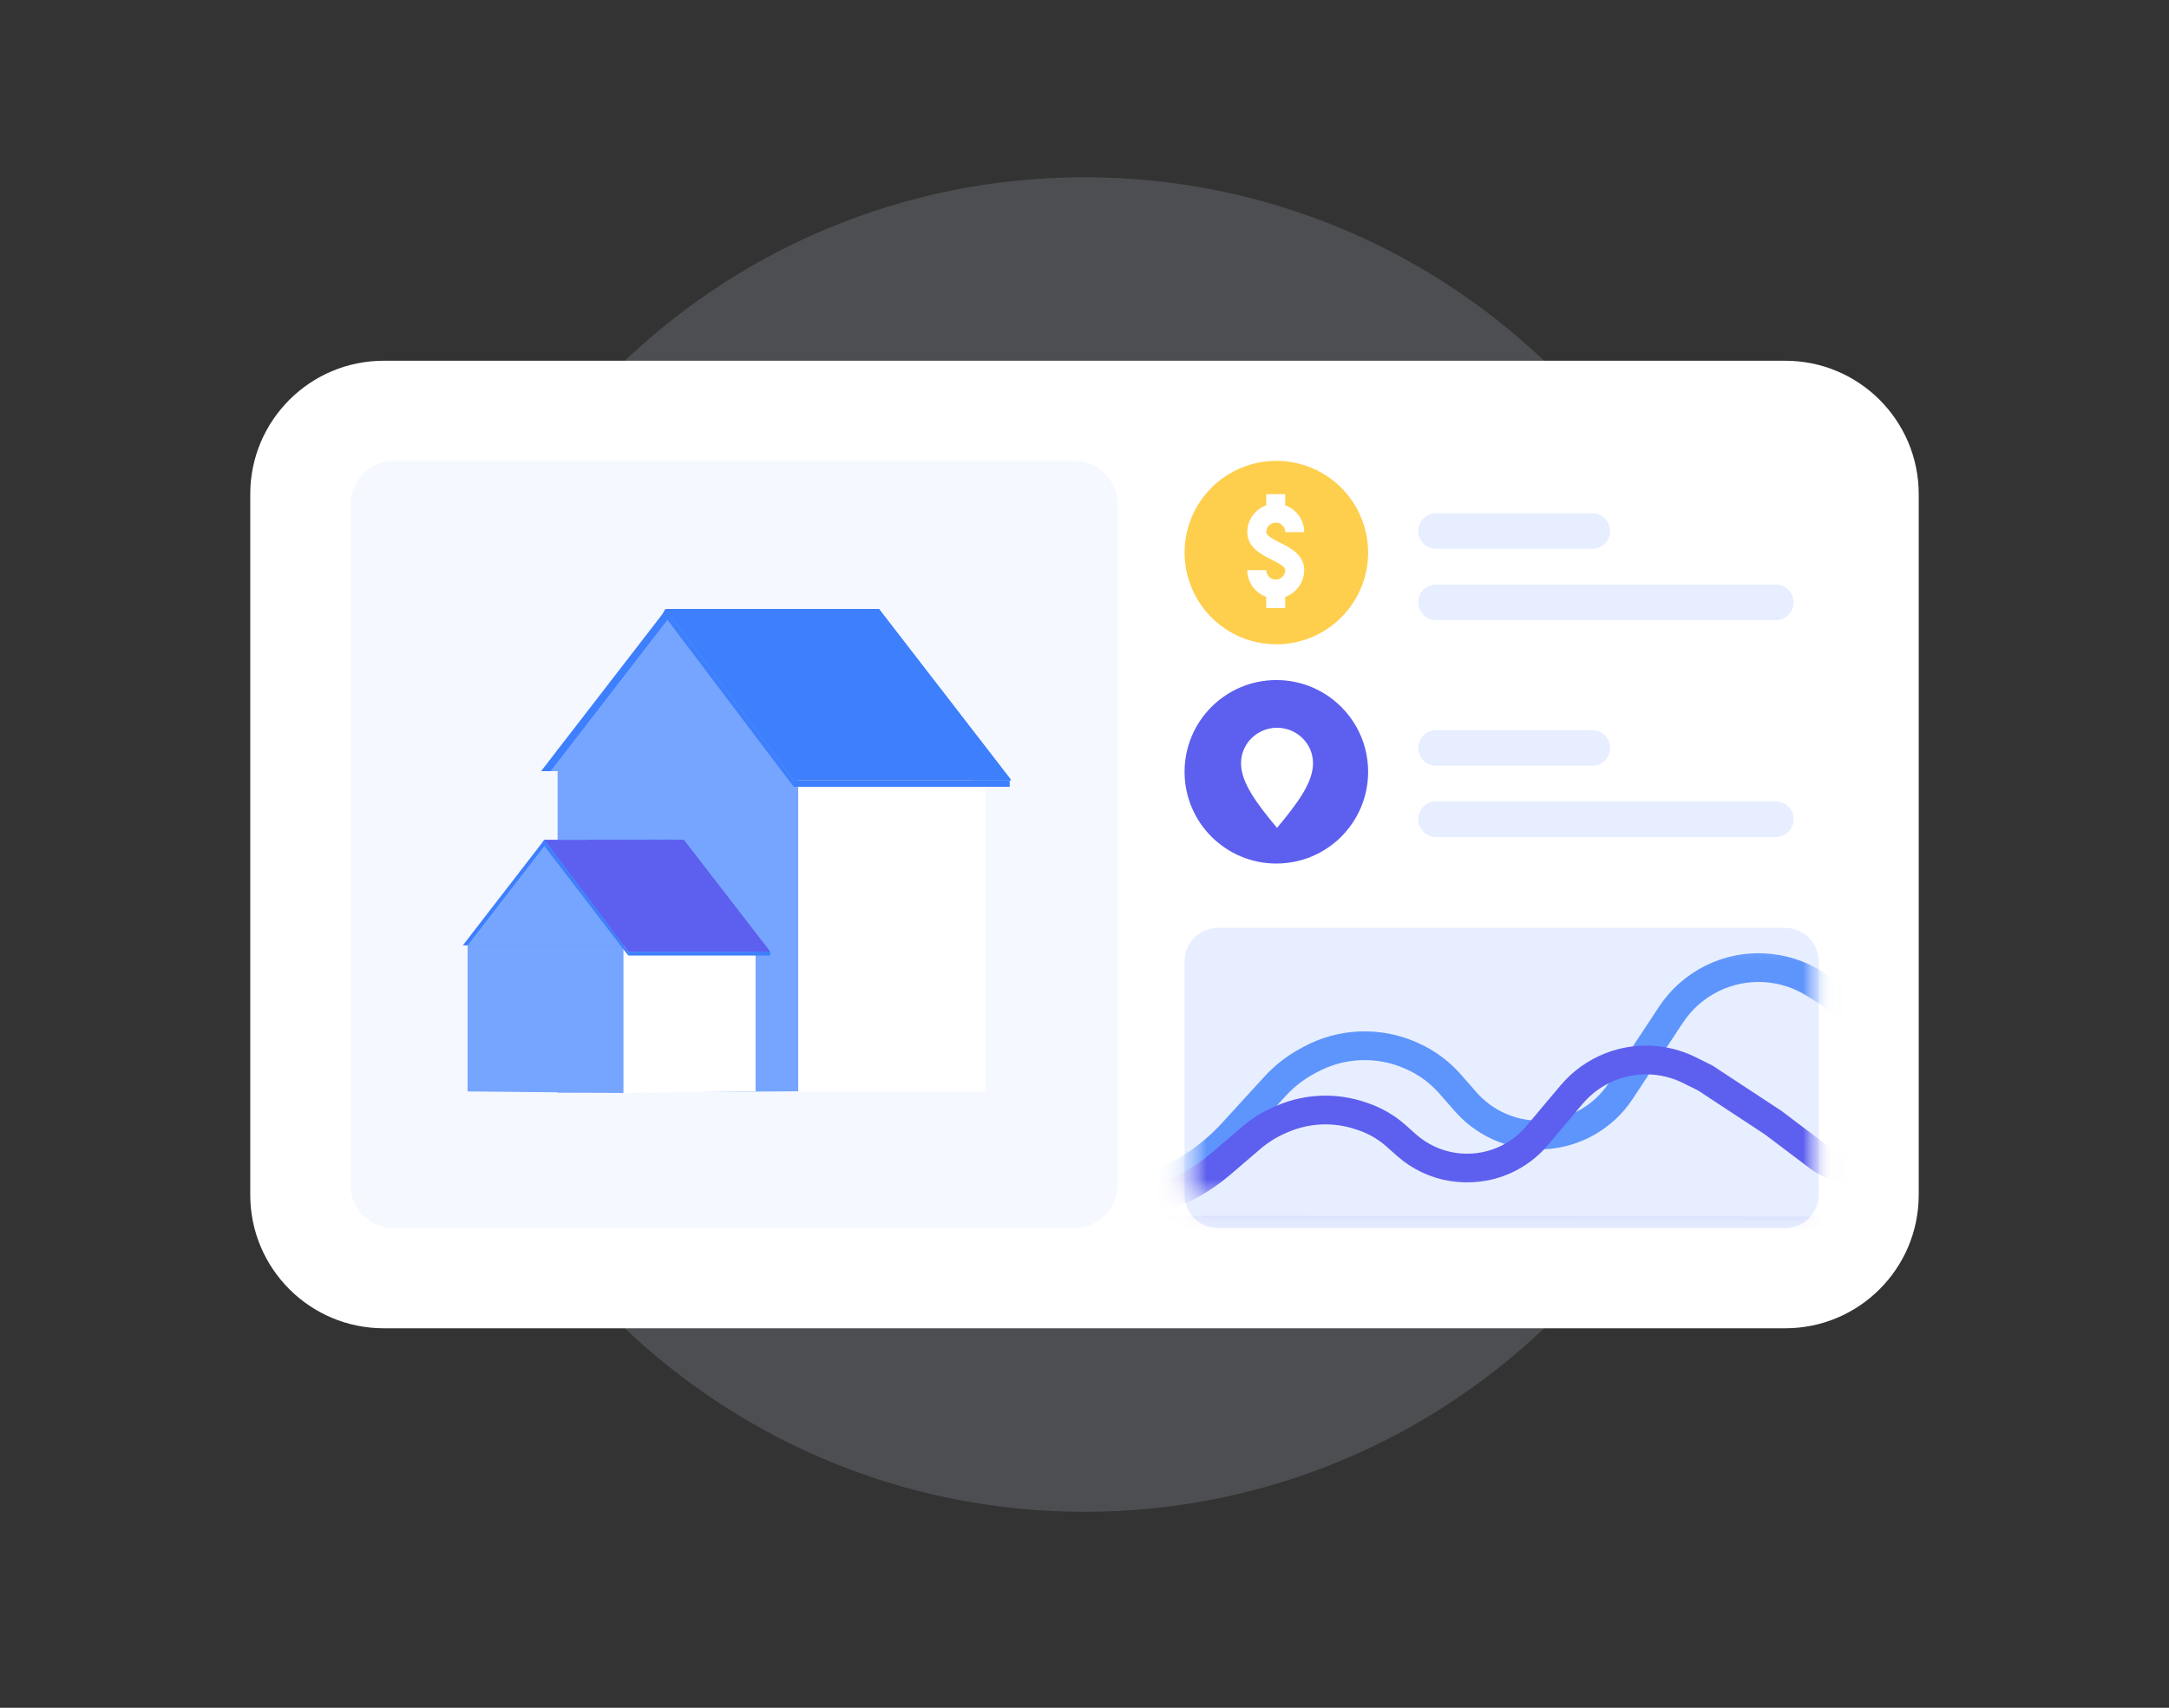 <svg width="80" height="63" viewBox="0 0 80 63" fill="none" xmlns="http://www.w3.org/2000/svg">
<rect x="0" y="0" width="80" height="63" fill="#333333" stroke="none"/>
<g id="use case">
<g id="real_estate-1 1">
<path id="Vector" opacity="0.15" d="M39.998 55.77C53.593 55.77 64.614 44.749 64.614 31.154C64.614 17.56 53.593 6.539 39.998 6.539C26.404 6.539 15.383 17.56 15.383 31.154C15.383 44.749 26.404 55.77 39.998 55.77Z" fill="#E6EEFF"/>
<g id="Group">
<path id="Vector_2" d="M65.846 13.308H14.153C11.435 13.308 9.23 15.512 9.23 18.231V44.077C9.23 46.796 11.435 49 14.153 49H65.846C68.565 49 70.769 46.796 70.769 44.077V18.231C70.769 15.512 68.565 13.308 65.846 13.308Z" fill="white"/>
</g>
<path id="Vector_3" d="M39.613 17H14.539C13.646 17 12.922 17.724 12.922 18.617V43.691C12.922 44.584 13.646 45.308 14.539 45.308H39.613C40.506 45.308 41.23 44.584 41.23 43.691V18.617C41.23 17.724 40.506 17 39.613 17Z" fill="#F5F8FF"/>
<path id="Vector_4" d="M29.441 27.633V40.257L20.566 40.307V27.633H29.441Z" fill="#76A5FF"/>
<path id="Vector_5" d="M36.335 27.645H29.441V40.269H36.335V27.645Z" fill="white"/>
<path id="Vector_6" d="M31.698 22.464L28.791 28.449H28.032L21.076 27.484L20.542 28.449H19.957L24.562 22.486L31.698 22.464Z" fill="#3D7FFC"/>
<path id="Vector_7" d="M32.046 22.464L29.138 28.449H20.305L24.91 22.486L32.046 22.464Z" fill="#76A5FF"/>
<path id="Vector_8" d="M37.297 28.781H29.278L24.539 22.464L27.207 22.464L32.419 22.465L37.297 28.781Z" fill="#3D7FFC"/>
<path id="Vector_9" d="M37.297 28.78H35.828L27.207 22.464L32.419 22.465L37.297 28.78Z" fill="#3D7FFC"/>
<path id="Vector_10" d="M24.734 30.97L22.836 34.876H17.07L20.076 30.984L24.734 30.97Z" fill="#3D7FFC"/>
<path id="Vector_11" d="M24.91 30.97L23.012 34.876H17.246L20.252 30.984L24.91 30.97Z" fill="#76A5FF"/>
<path id="Vector_12" d="M22.999 34.876V40.322L17.246 40.262V34.876H22.999Z" fill="#76A5FF"/>
<path id="Vector_13" d="M27.868 34.876V40.262L22.996 40.322V34.876H27.868Z" fill="white"/>
<path id="Vector_14" d="M28.405 35.108H23.172L20.078 30.984L21.637 30.985L25.222 30.985L28.405 35.108Z" fill="#5D5FEF"/>
<path id="Vector_15" d="M28.405 35.107H27.411L21.637 30.984L25.221 30.985L28.405 35.107Z" fill="#5D5FEF"/>
<path id="Vector_16" d="M28.405 35.107H23.172V35.25H28.405V35.107Z" fill="#3D7FFC"/>
<path id="Vector_17" d="M23.171 35.25L19.992 31.095L20.077 30.984L23.171 35.108V35.25Z" fill="#3D7FFC"/>
<path id="Vector_18" d="M37.241 28.78H29.277V29.025H37.241V28.78Z" fill="#3D7FFC"/>
<path id="Vector_19" d="M24.449 22.63C24.44 22.641 29.276 29.026 29.276 29.026V28.781L24.537 22.464L24.449 22.63Z" fill="#3D7FFC"/>
<path id="Vector_20" d="M43.691 35.461C43.691 34.782 44.242 34.23 44.922 34.23H65.845C66.525 34.23 67.076 34.782 67.076 35.461V44.077C67.076 44.756 66.525 45.307 65.845 45.307H44.922C44.242 45.307 43.691 44.756 43.691 44.077V35.461Z" fill="#E7EEFF"/>
<g id="Mask group">
<mask id="mask0_8288_32758" style="mask-type:alpha" maskUnits="userSpaceOnUse" x="43" y="34" width="25" height="11">
<g id="Group_2">
<path id="Vector_21" d="M43.691 34.23H67.076V44.692H43.691V34.23Z" fill="#C6DBFF"/>
</g>
</mask>
<g mask="url(#mask0_8288_32758)">
<g id="Group_3">
<g id="Mask group_2">
<mask id="mask1_8288_32758" style="mask-type:alpha" maskUnits="userSpaceOnUse" x="43" y="33" width="25" height="12">
<g id="Group_4">
<path id="Vector_22" d="M66.999 33.262H43.77V44.092H66.999V33.262Z" fill="#F5F8FF" stroke="black" stroke-width="0.251"/>
</g>
</mask>
<g mask="url(#mask1_8288_32758)">
<g id="Group_5">
<path id="Vector_23" opacity="0.8" d="M41.982 45.885C41.224 45.884 40.81 45.001 41.294 44.417C41.383 44.31 41.497 44.224 41.625 44.168L42.924 43.601C43.888 43.181 44.753 42.562 45.462 41.786L47.034 40.067C47.37 39.7 47.763 39.392 48.2 39.154L48.316 39.091C49.464 38.465 50.838 38.408 52.034 38.935L52.07 38.951C52.609 39.188 53.089 39.54 53.478 39.982L54.06 40.645C55.179 41.92 57.037 42.24 58.519 41.415C59.025 41.133 59.456 40.733 59.774 40.25L61.627 37.438C62.004 36.865 62.526 36.403 63.14 36.098C64.355 35.495 65.796 35.572 66.941 36.299L67.575 36.702L70.653 39.284L72.767 41.323C73.372 41.906 74.227 42.15 75.049 41.973C75.943 41.781 76.845 42.264 77.18 43.115L77.218 43.211C77.733 44.517 76.769 45.932 75.364 45.93L41.982 45.885Z" stroke="#3D7FFC" stroke-width="1.06"/>
<path id="Vector_24" d="M41.898 45.38C41.51 45.379 41.322 44.906 41.604 44.64C41.648 44.597 41.702 44.565 41.76 44.546L42.883 44.161C43.668 43.893 44.395 43.478 45.026 42.938L46.142 41.982C46.469 41.701 46.838 41.472 47.235 41.303L47.312 41.27C48.229 40.879 49.259 40.842 50.202 41.168L50.299 41.201C50.739 41.353 51.143 41.59 51.49 41.899L51.866 42.234C52.85 43.112 54.255 43.336 55.464 42.809C55.94 42.601 56.362 42.286 56.697 41.888L57.963 40.383C58.351 39.922 58.849 39.565 59.411 39.347C60.355 38.98 61.409 39.028 62.315 39.479L62.9 39.77L65.396 41.411L67.078 42.681C67.607 43.081 68.28 43.246 68.935 43.135L69.359 43.064C69.87 42.978 70.377 43.234 70.611 43.697C71.005 44.483 70.434 45.41 69.554 45.409L41.898 45.38Z" stroke="#5D5FEF" stroke-width="1.06"/>
</g>
</g>
</g>
</g>
</g>
</g>
<path id="Vector_25" d="M47.076 23.769C46.407 23.769 45.752 23.571 45.196 23.199C44.639 22.827 44.205 22.298 43.949 21.68C43.693 21.061 43.626 20.381 43.756 19.724C43.887 19.068 44.209 18.465 44.683 17.991C45.156 17.518 45.759 17.196 46.416 17.065C47.072 16.934 47.753 17.002 48.371 17.258C48.99 17.514 49.518 17.948 49.89 18.504C50.262 19.061 50.461 19.715 50.461 20.385C50.46 21.282 50.103 22.142 49.468 22.777C48.834 23.411 47.973 23.768 47.076 23.769Z" fill="#FECE4D"/>
<path id="Vector_26" d="M47.054 22.08C46.776 22.079 46.509 21.969 46.312 21.772C46.115 21.575 46.004 21.308 46.004 21.03H46.704C46.704 21.123 46.741 21.212 46.806 21.277C46.872 21.343 46.961 21.38 47.054 21.38C47.147 21.38 47.236 21.343 47.301 21.277C47.367 21.212 47.404 21.123 47.404 21.03C47.404 20.906 47.194 20.791 46.897 20.643C46.52 20.454 46.004 20.196 46.004 19.63C46.004 19.352 46.114 19.084 46.311 18.888C46.508 18.691 46.775 18.58 47.054 18.58C47.332 18.58 47.599 18.691 47.796 18.888C47.993 19.084 48.104 19.352 48.104 19.63H47.404C47.404 19.537 47.367 19.448 47.301 19.383C47.236 19.317 47.147 19.28 47.054 19.28C46.961 19.28 46.872 19.317 46.806 19.383C46.741 19.448 46.704 19.537 46.704 19.63C46.704 19.754 46.914 19.869 47.21 20.017C47.587 20.205 48.104 20.464 48.104 21.03C48.103 21.308 47.993 21.575 47.796 21.772C47.599 21.969 47.332 22.079 47.054 22.08Z" fill="white"/>
<path id="Vector_27" d="M47.403 18.23H46.703V18.93H47.403V18.23Z" fill="white"/>
<path id="Vector_28" d="M47.403 21.73H46.703V22.43H47.403V21.73Z" fill="white"/>
<path id="Vector_29" d="M47.076 31.856C48.945 31.856 50.461 30.341 50.461 28.472C50.461 26.602 48.945 25.087 47.076 25.087C45.207 25.087 43.691 26.602 43.691 28.472C43.691 30.341 45.207 31.856 47.076 31.856Z" fill="#5D5FEF"/>
<path id="Vector_30" fill-rule="evenodd" clip-rule="evenodd" d="M47.101 30.541C46.368 29.66 45.773 28.879 45.773 28.156C45.773 27.433 46.368 26.847 47.101 26.847C47.834 26.847 48.429 27.433 48.429 28.156C48.429 28.879 47.834 29.66 47.101 30.541Z" fill="white"/>
<path id="Vector_31" d="M52.309 19.59C52.309 19.227 52.603 18.933 52.966 18.933H58.728C59.091 18.933 59.386 19.227 59.386 19.59C59.386 19.953 59.091 20.248 58.728 20.248H52.966C52.603 20.248 52.309 19.953 52.309 19.59Z" fill="#E7EEFF"/>
<path id="Vector_32" d="M52.309 27.59C52.309 27.227 52.603 26.933 52.966 26.933H58.728C59.091 26.933 59.386 27.227 59.386 27.59C59.386 27.953 59.091 28.248 58.728 28.248H52.966C52.603 28.248 52.309 27.953 52.309 27.59Z" fill="#E7EEFF"/>
<path id="Vector_33" d="M52.309 22.22C52.309 21.857 52.603 21.562 52.966 21.562H65.498C65.861 21.562 66.155 21.857 66.155 22.22C66.155 22.583 65.861 22.877 65.498 22.877H52.966C52.603 22.877 52.309 22.583 52.309 22.22Z" fill="#E7EEFF"/>
<path id="Vector_34" d="M52.309 30.22C52.309 29.857 52.603 29.562 52.966 29.562H65.498C65.861 29.562 66.155 29.857 66.155 30.22C66.155 30.583 65.861 30.877 65.498 30.877H52.966C52.603 30.877 52.309 30.583 52.309 30.22Z" fill="#E7EEFF"/>
</g>
</g>
</svg>
